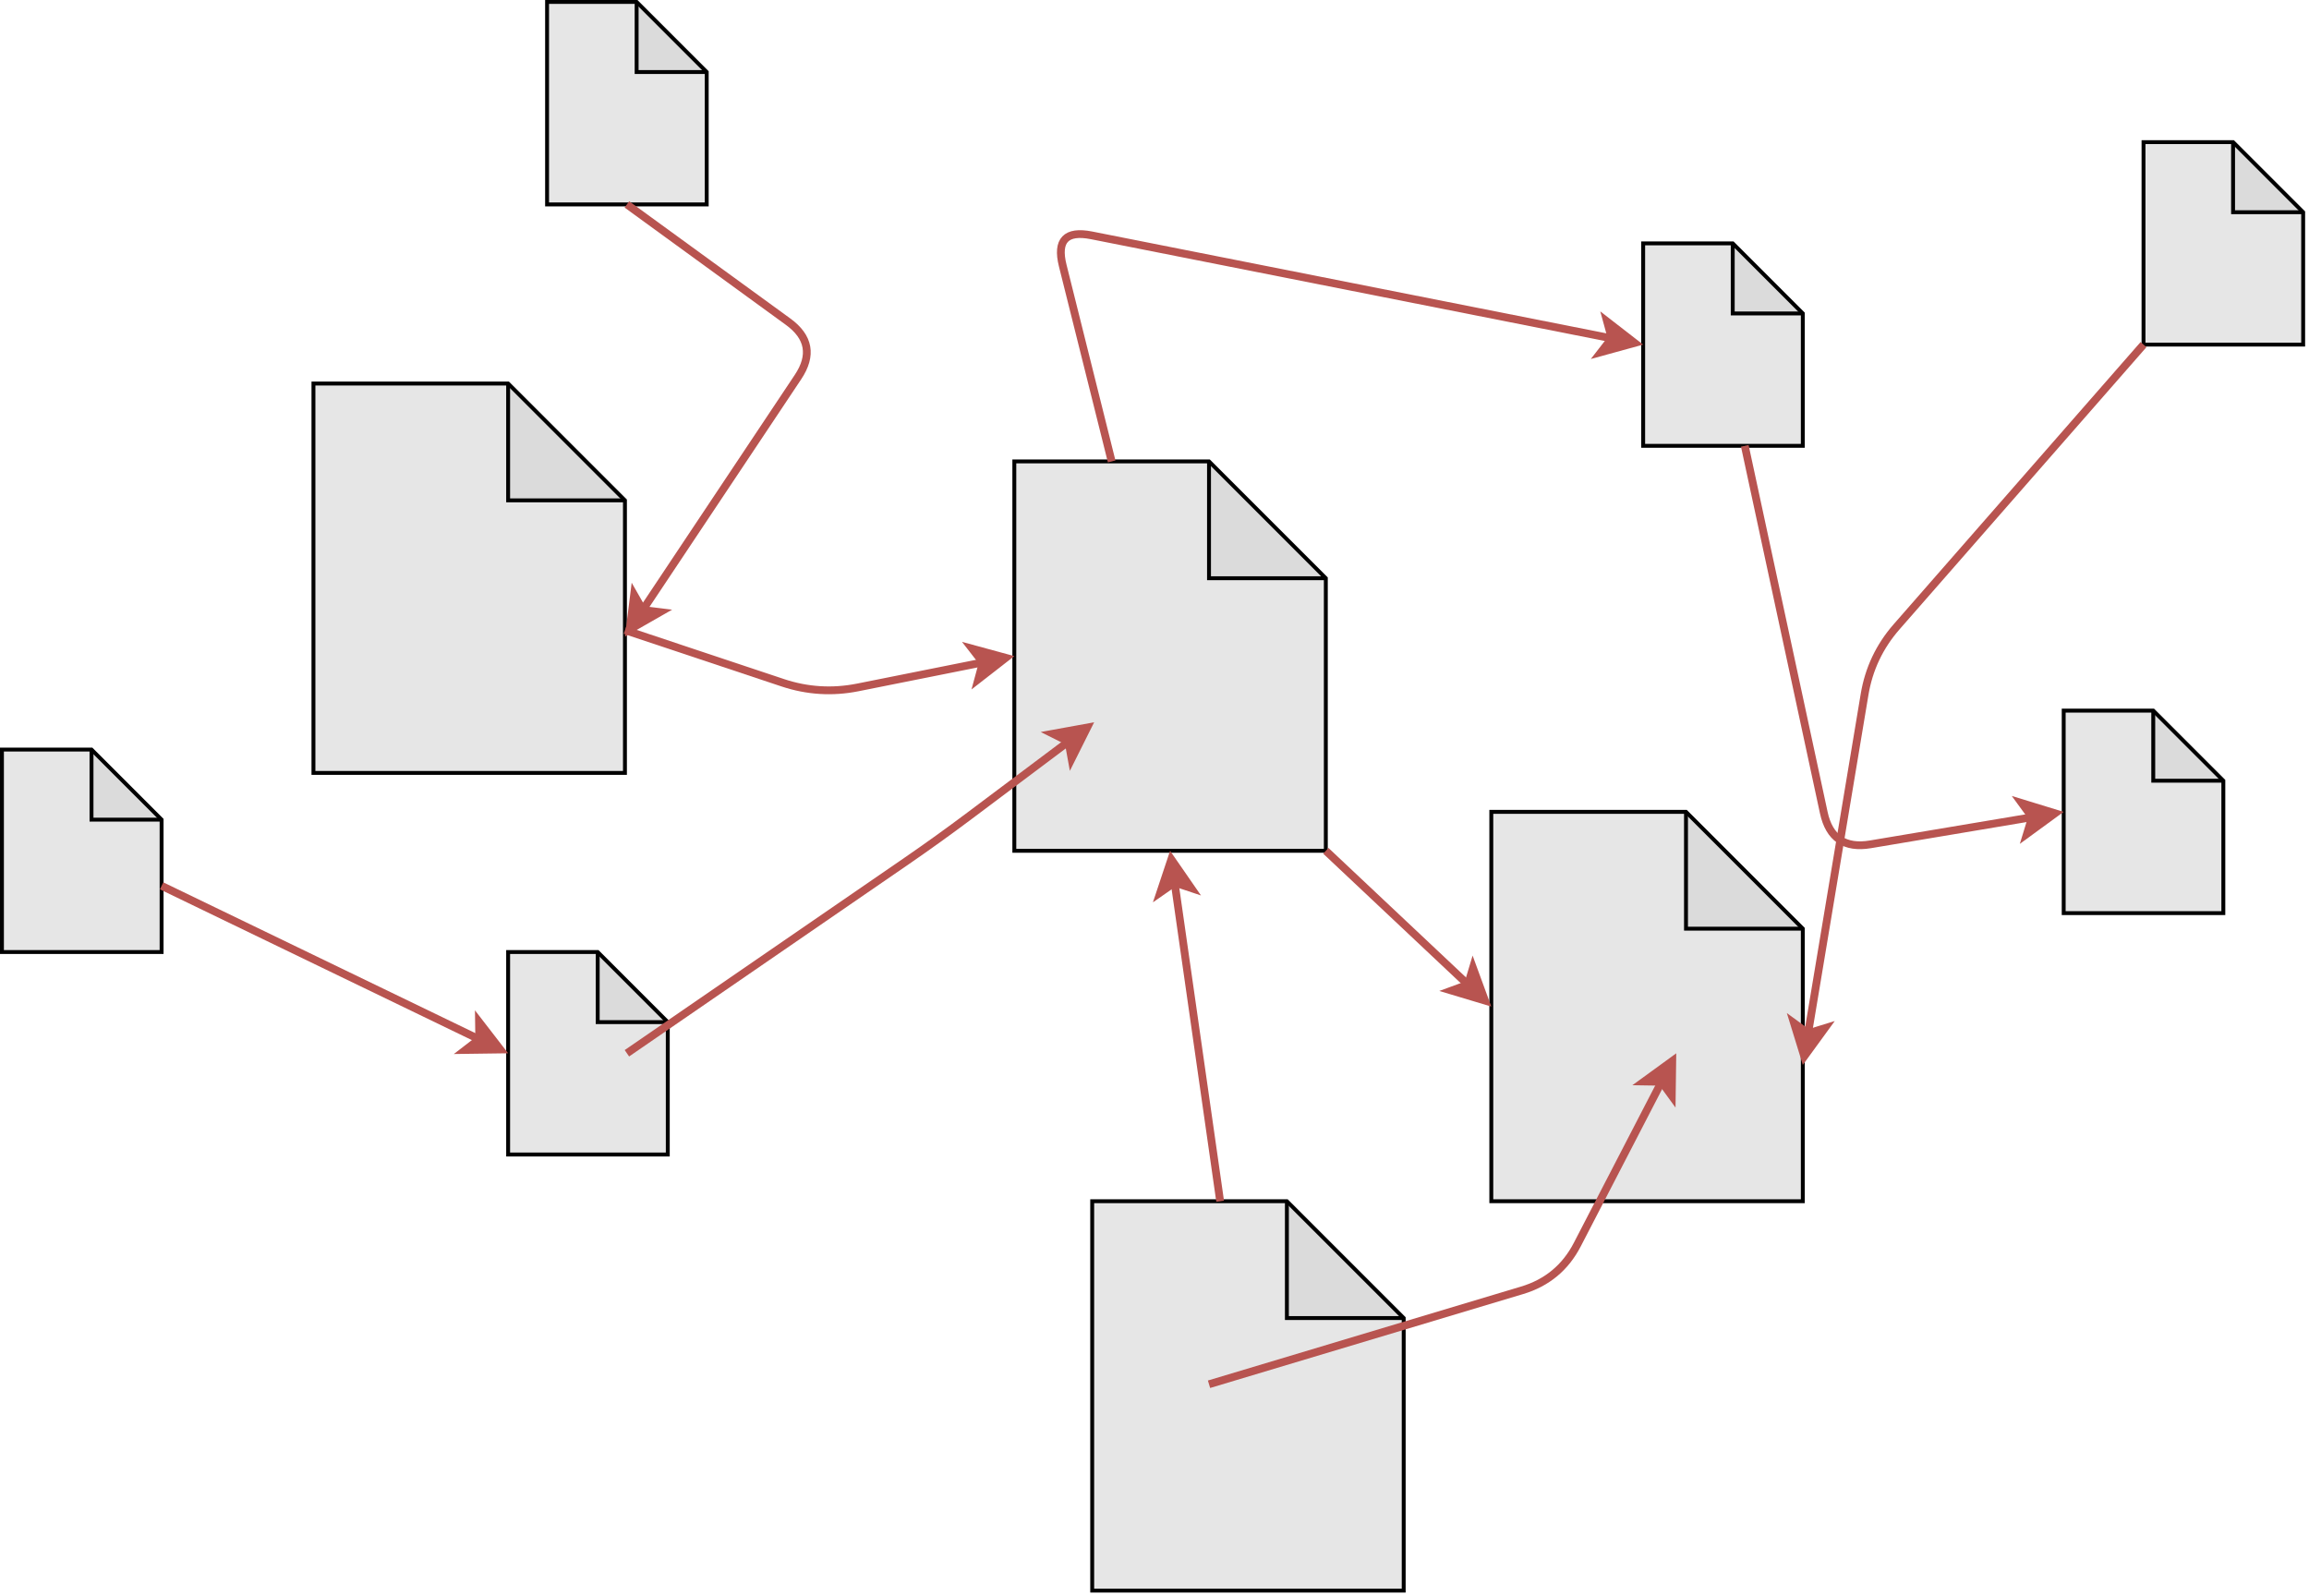 <?xml version="1.0" encoding="UTF-8"?>
<!DOCTYPE svg PUBLIC "-//W3C//DTD SVG 1.1//EN" "http://www.w3.org/Graphics/SVG/1.1/DTD/svg11.dtd">
<svg xmlns="http://www.w3.org/2000/svg" style="background-color: rgb(255, 255, 255);" xmlns:xlink="http://www.w3.org/1999/xlink" version="1.1" width="593px" height="410px" viewBox="-0.5 -0.5 593 410" content="&lt;mxfile modified=&quot;2019-09-19T13:00:41.314Z&quot; host=&quot;www.draw.io&quot; agent=&quot;Mozilla/5.0 (Windows NT 10.0; WOW64; rv:68.0) Gecko/20100101 Firefox/68.0&quot; etag=&quot;ausrpZee_J4qUGnnRAIW&quot; pages=&quot;1&quot; version=&quot;11.2.9&quot; type=&quot;google&quot;&gt;&lt;diagram id=&quot;fHdZ7ViL7Lt9phXxqAdH&quot; name=&quot;Page-1&quot;&gt;7Vpdc5s6EP01frwe9MXHY+Mk7UtvO5PONH0koNhqsOViubbvr7/CCCOJOFFTYyUZyEyMFiFgzzna1cIITebbj2W6nH3mOS1GMMi3I3Q5ghCgAMmfyrKrLVEMa8O0ZLnq1Bpu2H9UGQNlXbOcroyOgvNCsKVpzPhiQTNh2NKy5Buz2z0vzKsu0yntGG6ytOhav7NczGprDKPW/omy6ay5MgiT+sg8bTqrJ1nN0pxvNBO6GqFJybmo9+bbCS0q5zV+qc+7PnL0cGMlXQiXEybffuJbij9+Y/+KnzH7lV3Pbv5Ro/xOi7V6YHWzYtd4QN73stpdcCF/LjYzJujNMs0q20aCLm0zMS9kC8jduzR7mJZ8vci/rEXBFlTZ87R8+CLPYqIiQjAOiDQW6R0tLg5nTHjBy/1F0fV+k13uWVFo9quw+pP2tGDThbRl8umpPHihHoSWgm6Peggc/C4JS/mcinInuzQnNKRTXAVEtTca8so000EPlDFVZJsehm7xkDsKkj+ABw7wtPBgAMfEAAiGvgFCA0AtQMjSD/IODx7gaeGBiTW9Rb7hIe8GnlWduID4NFCR2IQqjjtIYdBFisCegAoHoI7EJAKsmAQA9otVNGB1RFQksfMH5BmreMDqSCoemhMgTEK/SCUDUkeQikykGgR8AdXkoANSnfTckhT2PPkBh+IDXeQfqipO5ZYiXa1YZmKzEiV/oJo372KC5bK9OdLUbGDX7/dxRrPs4FqadwpBzzpW8xx5JHFubCUtUsF+m8M/5k51ha+cyQu3CksCK24haGGy4usyo+o8vQZkDSVXaJ0QGJlDibScUtEZSqKQ7rRuy6rD6vhNw6hzpTCyKFOP2RLo4Nm/4JRDxWTgVJX4mJMBDiwauDIKW4G6Q80T8QlbsxeKjWpnT2xyKO+cg02SM+XutgoyTePHPuKQpnm51Q9e7vTWV1oy6YgqouyNrtSUT7nnwBP+UTlZDfET/SKfVCfQojq0yhmuVA+tRTmy6yInojoJrEAdnYPqDqUyj1Q3iB6bTA/JMarTLRO32v4PdaPVfiuZqrHTGj0KhjgKBvoUDI6jMUm0zWAjiMJxoG3W8K5iImFnMS4zBn3gfuIIsWrU1luznsTlUOh8u+Kqw9BrkFfiKC+vqRexy/AkOImgAvvtGEKkFwlBK3cE+BwScihBv7lU7LH4FOgCguTMCsKOCgp9KggG9toSAGxq6IUignbqBfE46YbCEwsKWVdtvkPoV1AO7wnen6Aw0AWFSP+KavKNZyUV+5QUgpagouQp4rtXB8CYdHM6t8j3x+oyqpGnkIjD65nzSqRVxSHX8rj8R47Mxj6ZHQNzRg/RC0NDYq/+w9dGV4d3VG92RgfajO51jeGaIXldwiMCxzGJAIb1/zA0uRu9sARml40P3wu9GhE0vnpXIjhlOvIW5mwUP0Mz5/wDdhbFdvW3p0Vx87b1hTm8bLZfhtfd2+/r0dX/&lt;/diagram&gt;&lt;/mxfile&gt;"><defs/><g><path d="M 80 98 L 130 98 L 160 128 L 160 198 L 80 198 L 80 98 Z" fill="#e6e6e6" stroke="#000000" stroke-miterlimit="10" pointer-events="none"/><path d="M 130 98 L 130 128 L 160 128 Z" fill-opacity="0.05" fill="#000000" stroke="none" pointer-events="none"/><path d="M 130 98 L 130 128 L 160 128" fill="none" stroke="#000000" stroke-miterlimit="10" pointer-events="none"/><path d="M 382.5 208 L 432.5 208 L 462.5 238 L 462.5 308 L 382.5 308 L 382.5 208 Z" fill="#e6e6e6" stroke="#000000" stroke-miterlimit="10" pointer-events="none"/><path d="M 432.5 208 L 432.5 238 L 462.5 238 Z" fill-opacity="0.05" fill="#000000" stroke="none" pointer-events="none"/><path d="M 432.5 208 L 432.5 238 L 462.5 238" fill="none" stroke="#000000" stroke-miterlimit="10" pointer-events="none"/><path d="M 280 308 L 330 308 L 360 338 L 360 408 L 280 408 L 280 308 Z" fill="#e6e6e6" stroke="#000000" stroke-miterlimit="10" pointer-events="none"/><path d="M 330 308 L 330 338 L 360 338 Z" fill-opacity="0.05" fill="#000000" stroke="none" pointer-events="none"/><path d="M 330 308 L 330 338 L 360 338" fill="none" stroke="#000000" stroke-miterlimit="10" pointer-events="none"/><path d="M 260 118 L 310 118 L 340 148 L 340 218 L 260 218 L 260 118 Z" fill="#e6e6e6" stroke="#000000" stroke-miterlimit="10" pointer-events="none"/><path d="M 310 118 L 310 148 L 340 148 Z" fill-opacity="0.05" fill="#000000" stroke="none" pointer-events="none"/><path d="M 310 118 L 310 148 L 340 148" fill="none" stroke="#000000" stroke-miterlimit="10" pointer-events="none"/><path d="M 550 36 L 573 36 L 591 54 L 591 88 L 550 88 L 550 36 Z" fill="#e6e6e6" stroke="#000000" stroke-miterlimit="10" pointer-events="none"/><path d="M 573 36 L 573 54 L 591 54 Z" fill-opacity="0.05" fill="#000000" stroke="none" pointer-events="none"/><path d="M 573 36 L 573 54 L 591 54" fill="none" stroke="#000000" stroke-miterlimit="10" pointer-events="none"/><path d="M 421.5 62 L 444.5 62 L 462.5 80 L 462.5 114 L 421.5 114 L 421.5 62 Z" fill="#e6e6e6" stroke="#000000" stroke-miterlimit="10" pointer-events="none"/><path d="M 444.5 62 L 444.5 80 L 462.5 80 Z" fill-opacity="0.05" fill="#000000" stroke="none" pointer-events="none"/><path d="M 444.5 62 L 444.5 80 L 462.5 80" fill="none" stroke="#000000" stroke-miterlimit="10" pointer-events="none"/><path d="M 529.5 182 L 552.5 182 L 570.5 200 L 570.5 234 L 529.5 234 L 529.5 182 Z" fill="#e6e6e6" stroke="#000000" stroke-miterlimit="10" pointer-events="none"/><path d="M 552.5 182 L 552.5 200 L 570.5 200 Z" fill-opacity="0.05" fill="#000000" stroke="none" pointer-events="none"/><path d="M 552.5 182 L 552.5 200 L 570.5 200" fill="none" stroke="#000000" stroke-miterlimit="10" pointer-events="none"/><path d="M 130 244 L 153 244 L 171 262 L 171 296 L 130 296 L 130 244 Z" fill="#e6e6e6" stroke="#000000" stroke-miterlimit="10" pointer-events="none"/><path d="M 153 244 L 153 262 L 171 262 Z" fill-opacity="0.05" fill="#000000" stroke="none" pointer-events="none"/><path d="M 153 244 L 153 262 L 171 262" fill="none" stroke="#000000" stroke-miterlimit="10" pointer-events="none"/><path d="M 140 0 L 163 0 L 181 18 L 181 52 L 140 52 L 140 0 Z" fill="#e6e6e6" stroke="#000000" stroke-miterlimit="10" pointer-events="none"/><path d="M 163 0 L 163 18 L 181 18 Z" fill-opacity="0.05" fill="#000000" stroke="none" pointer-events="none"/><path d="M 163 0 L 163 18 L 181 18" fill="none" stroke="#000000" stroke-miterlimit="10" pointer-events="none"/><path d="M 0 192 L 23 192 L 41 210 L 41 244 L 0 244 L 0 192 Z" fill="#e6e6e6" stroke="#000000" stroke-miterlimit="10" pointer-events="none"/><path d="M 23 192 L 23 210 L 41 210 Z" fill-opacity="0.05" fill="#000000" stroke="none" pointer-events="none"/><path d="M 23 192 L 23 210 L 41 210" fill="none" stroke="#000000" stroke-miterlimit="10" pointer-events="none"/><path d="M 160.5 270 L 232.26 220.67 Q 240.5 215 248.5 209 L 273.91 189.94" fill="none" stroke="#b85450" stroke-width="2" stroke-miterlimit="10" pointer-events="none"/><path d="M 278.71 186.34 L 274.71 194.34 L 273.91 189.94 L 269.91 187.94 Z" fill="#b85450" stroke="#b85450" stroke-width="2" stroke-miterlimit="10" pointer-events="none"/><path d="M 310 355 L 390.42 330.87 Q 400 328 404.59 319.12 L 426.22 277.32" fill="none" stroke="#b85450" stroke-width="2" stroke-miterlimit="10" pointer-events="none"/><path d="M 428.97 271.99 L 428.85 280.93 L 426.22 277.32 L 421.74 277.25 Z" fill="#b85450" stroke="#b85450" stroke-width="2" stroke-miterlimit="10" pointer-events="none"/><path d="M 447.6 114 L 467.89 208.22 Q 470 218 479.86 216.34 L 521.38 209.37" fill="none" stroke="#b85450" stroke-width="2" stroke-miterlimit="10" pointer-events="none"/><path d="M 527.29 208.37 L 520.07 213.64 L 521.38 209.37 L 518.74 205.75 Z" fill="#b85450" stroke="#b85450" stroke-width="2" stroke-miterlimit="10" pointer-events="none"/><path d="M 550 88 L 486.59 160.47 Q 480 168 478.36 177.86 L 463.85 264.88" fill="none" stroke="#b85450" stroke-width="2" stroke-miterlimit="10" pointer-events="none"/><path d="M 462.87 270.79 L 460.24 262.25 L 463.85 264.88 L 468.13 263.56 Z" fill="#b85450" stroke="#b85450" stroke-width="2" stroke-miterlimit="10" pointer-events="none"/><path d="M 160.5 52 L 201.91 82.12 Q 210 88 204.45 96.32 L 164.57 156.15" fill="none" stroke="#b85450" stroke-width="2" stroke-miterlimit="10" pointer-events="none"/><path d="M 161.24 161.14 L 162.35 152.26 L 164.57 156.15 L 169.01 156.7 Z" fill="#b85450" stroke="#b85450" stroke-width="2" stroke-miterlimit="10" pointer-events="none"/><path d="M 285 118 L 272.43 67.7 Q 270 58 279.81 59.94 L 413.42 86.4" fill="none" stroke="#b85450" stroke-width="2" stroke-miterlimit="10" pointer-events="none"/><path d="M 419.31 87.57 L 410.68 89.94 L 413.42 86.4 L 412.24 82.09 Z" fill="#b85450" stroke="#b85450" stroke-width="2" stroke-miterlimit="10" pointer-events="none"/><path d="M 41 227 L 122.58 266.42" fill="none" stroke="#b85450" stroke-width="2" stroke-miterlimit="10" pointer-events="none"/><path d="M 127.99 269.03 L 119.04 269.15 L 122.58 266.42 L 122.52 261.95 Z" fill="#b85450" stroke="#b85450" stroke-width="2" stroke-miterlimit="10" pointer-events="none"/><path d="M 312.86 308 L 301.16 226.15" fill="none" stroke="#b85450" stroke-width="2" stroke-miterlimit="10" pointer-events="none"/><path d="M 300.32 220.21 L 305.41 227.57 L 301.16 226.15 L 297.49 228.7 Z" fill="#b85450" stroke="#b85450" stroke-width="2" stroke-miterlimit="10" pointer-events="none"/><path d="M 340 218 L 376.5 252.36" fill="none" stroke="#b85450" stroke-width="2" stroke-miterlimit="10" pointer-events="none"/><path d="M 380.87 256.47 L 372.3 253.9 L 376.5 252.36 L 377.79 248.07 Z" fill="#b85450" stroke="#b85450" stroke-width="2" stroke-miterlimit="10" pointer-events="none"/><path d="M 160 161.33 L 200.51 174.84 Q 210 178 219.81 176.04 L 251.92 169.62" fill="none" stroke="#b85450" stroke-width="2" stroke-miterlimit="10" pointer-events="none"/><path d="M 257.81 168.44 L 250.75 173.93 L 251.92 169.62 L 249.18 166.09 Z" fill="#b85450" stroke="#b85450" stroke-width="2" stroke-miterlimit="10" pointer-events="none"/></g></svg>